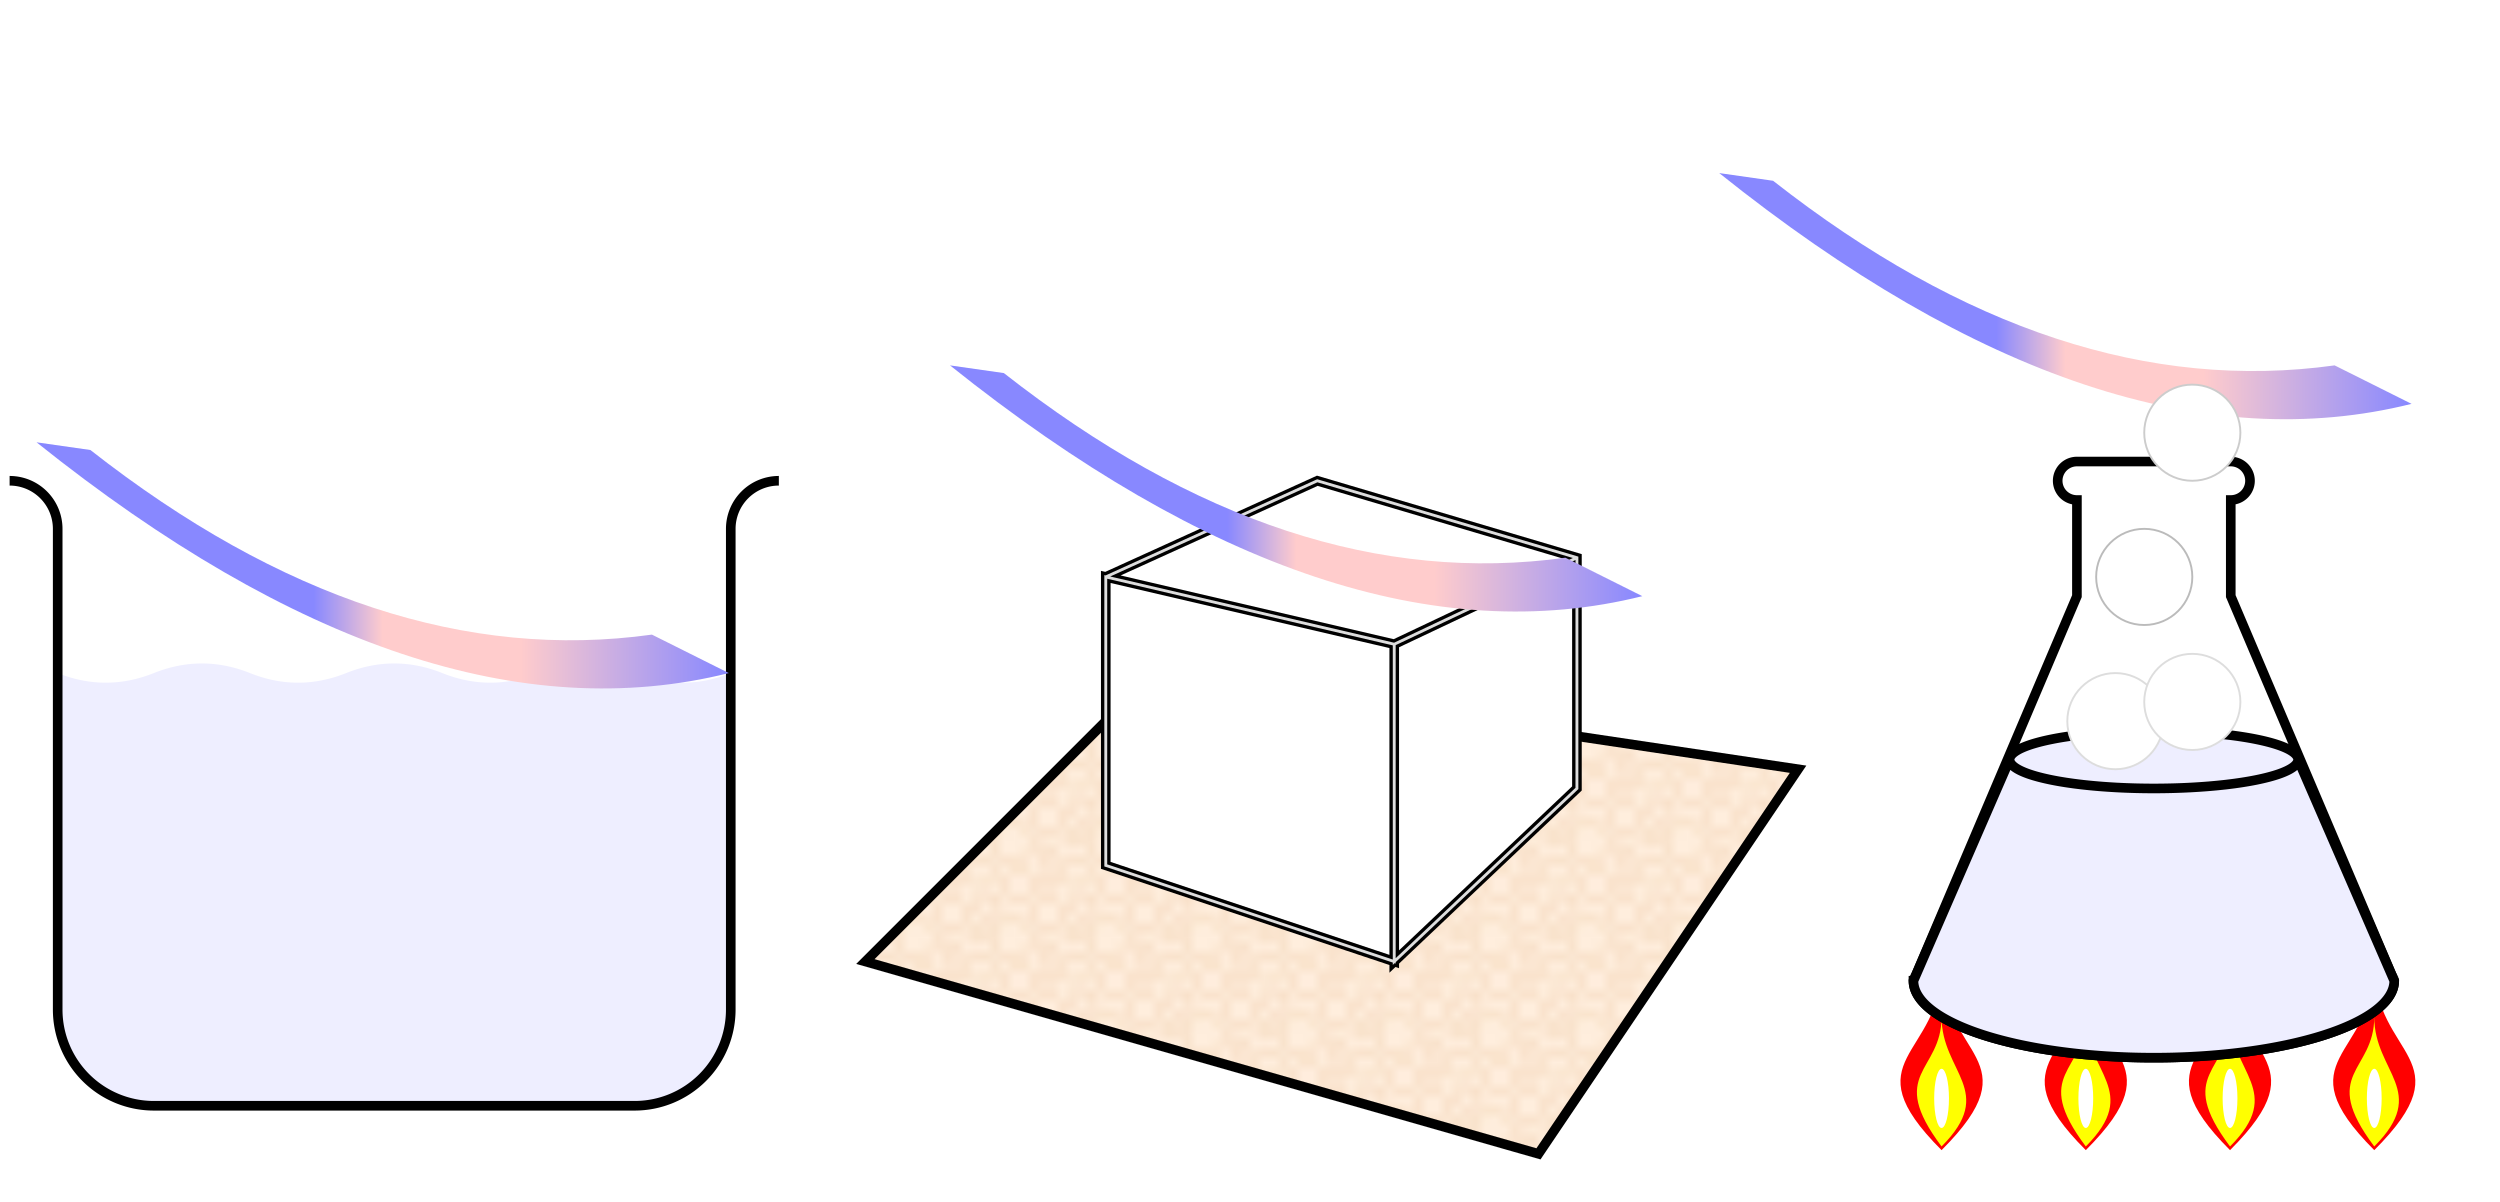 <?xml version="1.0" encoding="utf-8"?>
<svg viewBox="0 0 260 125" xmlns="http://www.w3.org/2000/svg" xmlns:xlink="http://www.w3.org/1999/xlink">
  <defs>
    <linearGradient id="grad01" x1="0" y1="0" x2="1" y2="0">
      <stop offset="0.4" stop-color="#88f" />
      <stop offset="0.5" stop-color="#fcc" />
      <stop offset="0.7" stop-color="#fcc" />
      <stop offset="1" stop-color="#88f" />
    </linearGradient>
    <pattern id="patt01" x="0" y="0" viewBox="0 0 100 100" width="10" height="10" patternUnits="userSpaceOnUse">
      <rect x="-25" y="0" width="150" height="100" style="fill:#fed" />
      <g style="stroke:#eca; fill:none; stroke-width:3">
        <ellipse cy="71" rx="8" ry="8" cx="17" />
        <ellipse cx="88" cy="87" rx="8" ry="8" />
        <ellipse cx="28" cy="42" rx="12" ry="12" />
        <ellipse cx="60" cy="21" rx="15" ry="15" />
        <ellipse cx="90" cy="50" rx="15" ry="15" />
        <ellipse cx="-10" cy="51" rx="15" ry="15" />
        <ellipse cx="53" cy="76" rx="20" ry="20" />
        <ellipse cx="90" cy="15" rx="8" ry="8" />
        <ellipse cx="19" cy="6" rx="15" ry="15" />
        <ellipse cx="19" cy="106" rx="15" ry="15" />
      </g>
    </pattern>
    <symbol id="symbol01" viewBox="0 0 100 50">
      <path d="M1 10q50 40 90 30l-10-5Q45 40 8 11z" style="stroke:none; fill:url(#grad01)" />
    </symbol>
    <symbol id="symbol02" viewBox="-2 0 40 52">
      <path d="M10 1c0 25-25 25 0 50c25-25 0-25 0-50" style="stroke:none; fill:red" />
      <path d="M10 15c0 15-15 15 0 35c15-15 0-20 0-35" style="stroke:none; fill:yellow; filter:blur(1px)" />
      <ellipse cx="10" cy="37" rx="2" ry="8" style="stroke:none; fill:white" />
    </symbol>
  </defs>
  <path d="M6 70q5 2 10 0t10 0 10 0 10 0 10 0 10 0 10 0v35a10 10 0 0 1-10 10h-50a10 10 0 0 1-10-10z"
    style="stroke:none; fill:#eef" />
  <path d="M1 50a5 5 0 0 1 5 5v50a10 10 0 0 0 10 10h50a10 10 0 0 0 10-10v-50a5 5 0 0 1 5-5"
    style="stroke:#000; fill:none" />
  <use width="80" height="80" transform="matrix(1, 0, 0, 1, 3, 18)" xlink:href="#symbol01" />

  <path d="M120 70l-30 30 70 20 27-40z" style="stroke:#000; fill:url(#patt01)" />
  <path d="M115 60v30l30 10v-33zl22-10 27 8v24l-19 18v-33l19-9" style="stroke:#none; fill:#FFFE; filter:blur(4px)" />
  <path d="M115 60v30l30 10v-33zl22-10 27 8v24l-19 18v-33l19-9" style="stroke:#ddd; stroke-width:0.3; fill:none;" />
  <use width="80" height="80" transform="matrix(1, 0, 0, 1, 98, 10)" xlink:href="#symbol01" />

  <use width="20" height="20" transform="matrix(1, 0, 0, 1, 195, 100)" xlink:href="#symbol02" />
  <use width="20" height="20" transform="matrix(1, 0, 0, 1, 210, 100)" xlink:href="#symbol02" />
  <use width="20" height="20" transform="matrix(1, 0, 0, 1, 225, 100)" xlink:href="#symbol02" />
  <use width="20" height="20" transform="matrix(1, 0, 0, 1, 240, 100)" xlink:href="#symbol02" />
  <use width="80" height="80" transform="matrix(1, 0, 0, 1, 178, -10)" xlink:href="#symbol01" />
  <path d="M199 102a25 4 0 0 1 50 0" style="stroke:#bbb; fill:none" />
  <path d="M216 48a2 2 0 0 0 0 4v10l-17 40a25 8 0 0 0 50 0l-17-40v-10a2 2 0 0 0 0-4z" style="stroke:#000; fill:none" />
  <path d="M209 79l-10 23a25 8 0 0 0 50 0l-10-23a15 3 0 0 0-30 0a15 3 0 0 0 30 0" style="stroke:#000; fill:#eefc" />
  <ellipse cx="220" cy="75" rx="5" ry="5" style="stroke:#ddd; stroke-width:0.2; fill:#fffe"/>
  <ellipse cx="228" cy="73" rx="5" ry="5" style="stroke:#ddd; stroke-width:0.2; fill:#fffe"/>
  <ellipse cx="228" cy="45" rx="5" ry="5" style="stroke:#ccc; stroke-width:0.2; fill:#fffc"/>
  <ellipse cx="223" cy="60" rx="5" ry="5" style="stroke:#bbb; stroke-width:0.2; fill:#fffc"/>
</svg>